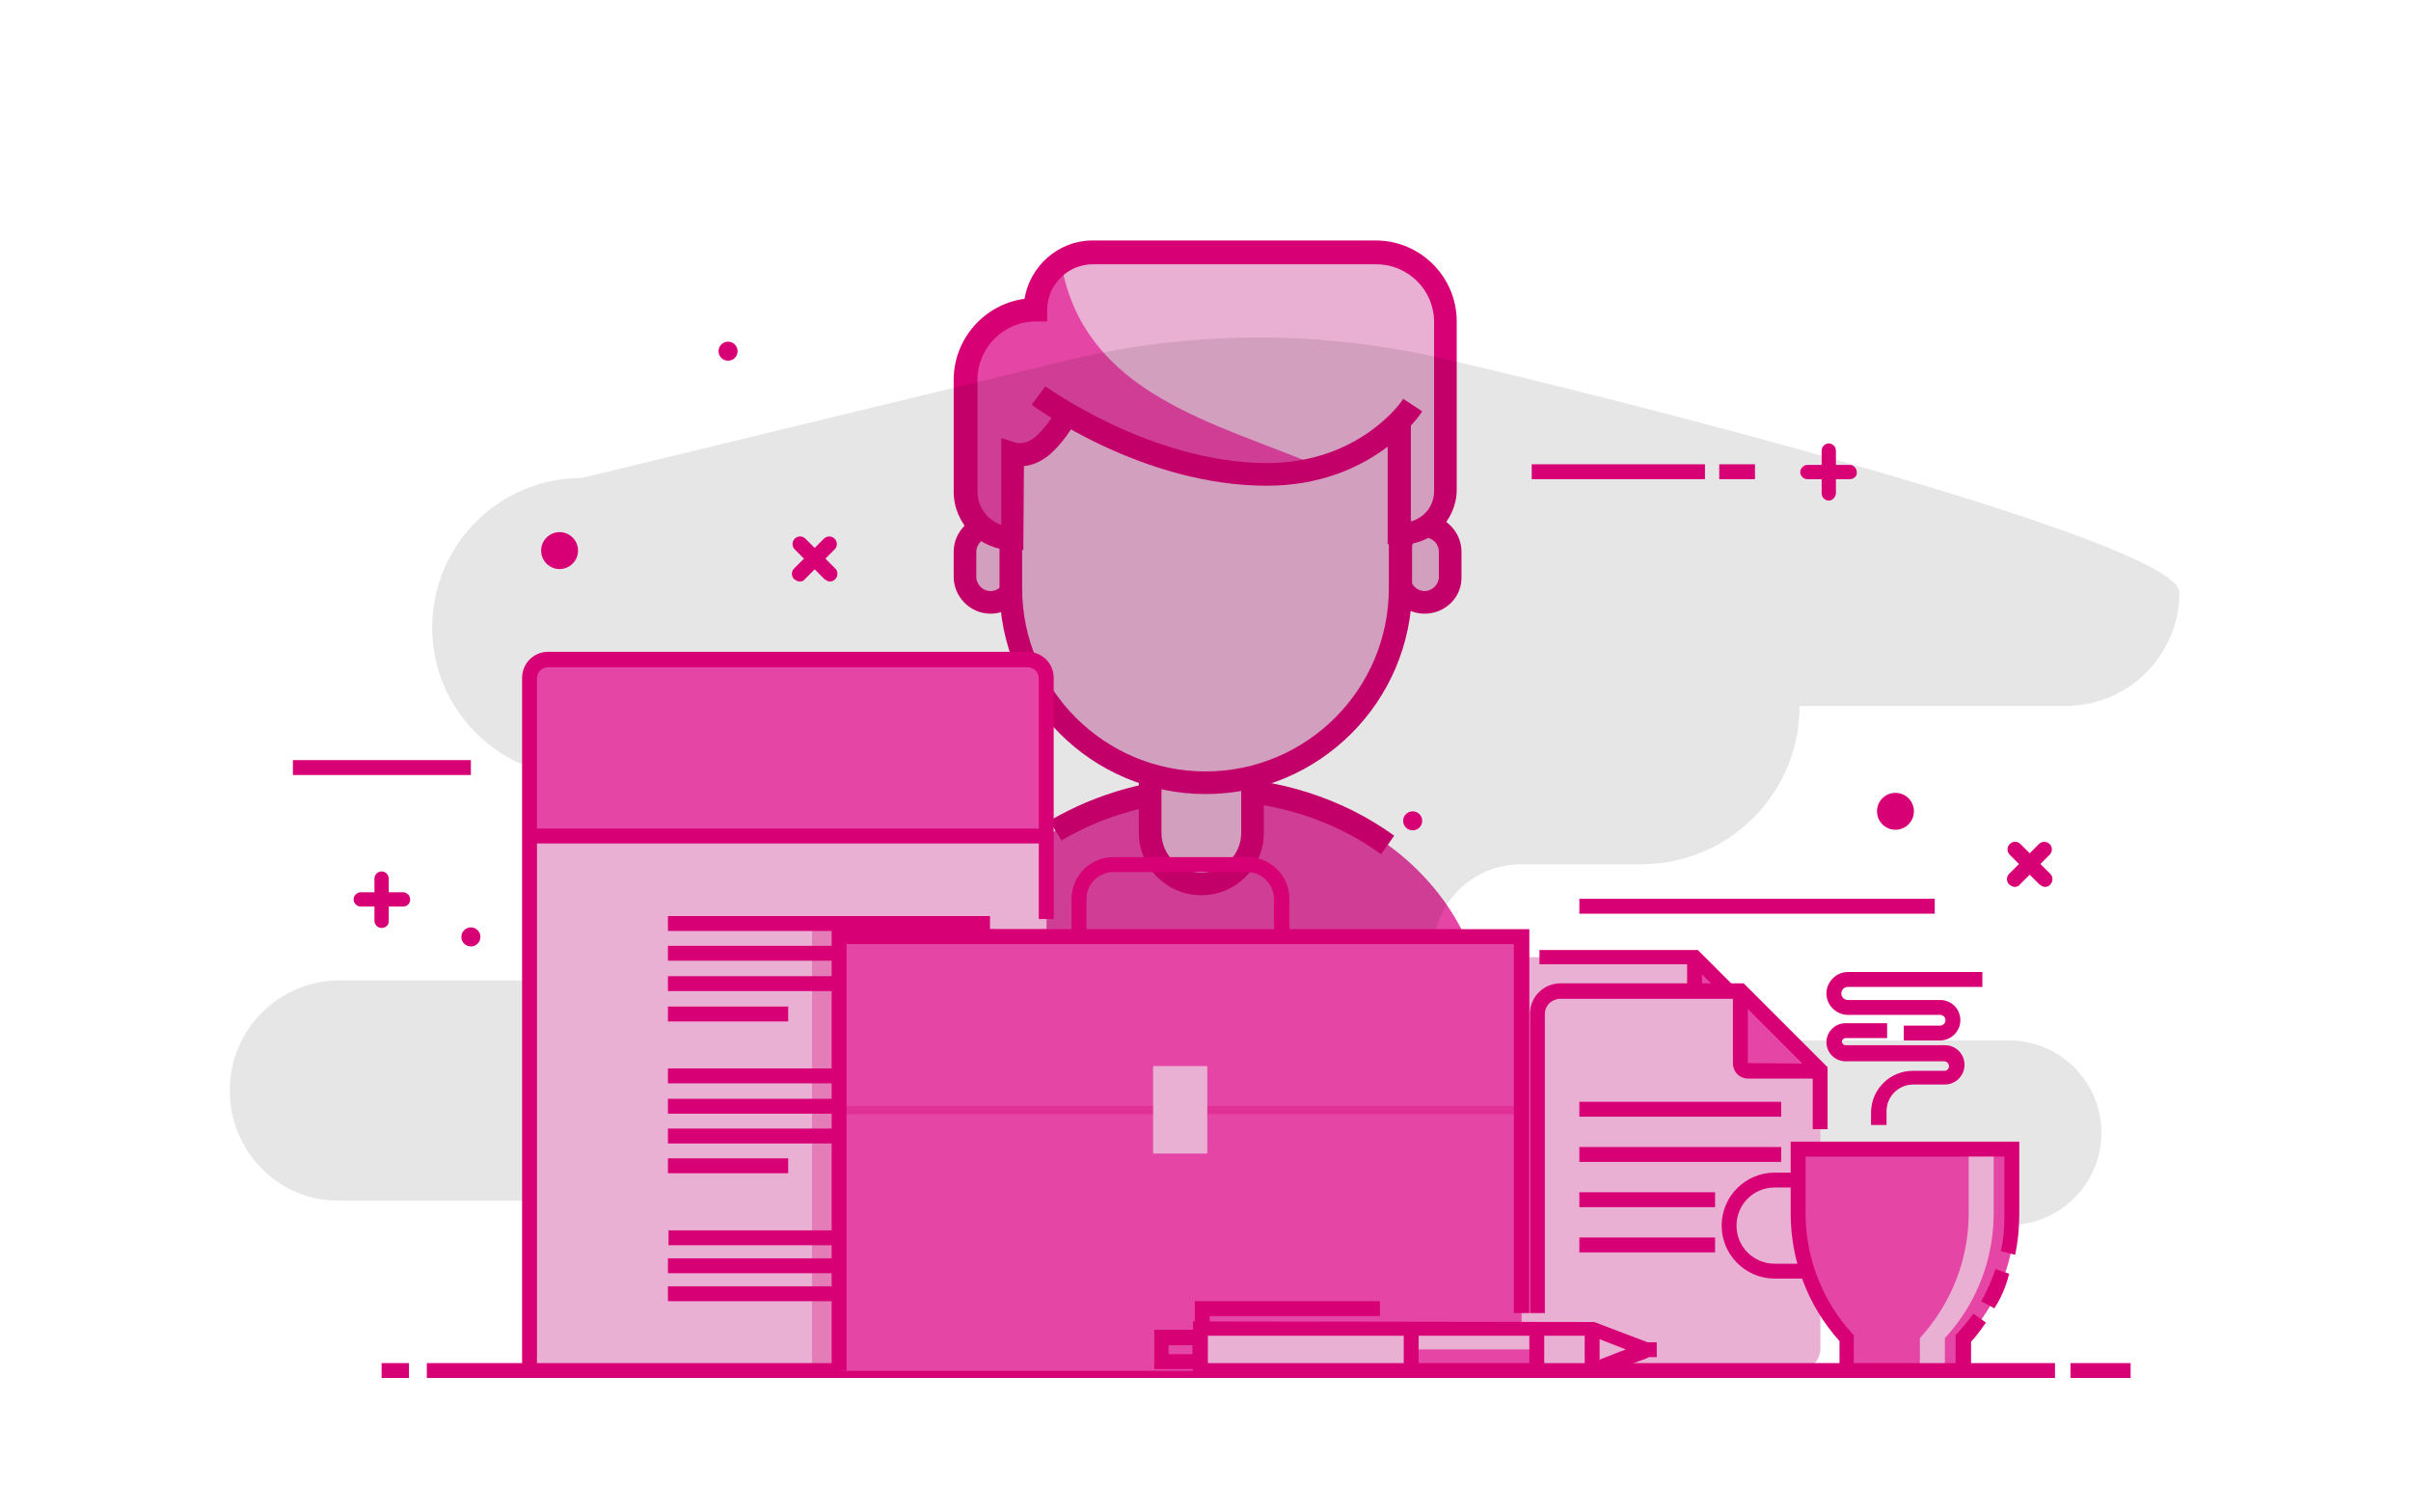 <?xml version="1.0" encoding="utf-8"?>
<!-- Generator: Adobe Illustrator 23.0.3, SVG Export Plug-In . SVG Version: 6.00 Build 0)  -->
<svg version="1.1" id="Layer_1" xmlns="http://www.w3.org/2000/svg" xmlns:xlink="http://www.w3.org/1999/xlink" x="0px" y="0px"
	 viewBox="0 0 405 254" style="enable-background:new 0 0 405 254;" xml:space="preserve">
<style type="text/css">
	.st0{fill:#EAB0D3;}
	.st1{fill:#D80075;}
	.st2{fill:#E545A4;}
	.st3{opacity:0.1;}
	.st4{opacity:0.3;}
</style>
<g id="XMLID_1_">
	<g id="XMLID_145_">
		<path id="XMLID_146_" class="st0" d="M243.7,96.9c0,2.4-1.9,4.3-4.3,4.3l0,0c-2.4,0-4.3-1.9-4.3-4.3v-4.2c0-2.4,1.9-4.3,4.3-4.3
			l0,0c2.4,0,4.3,1.9,4.3,4.3V96.9z"/>
	</g>
	<g id="XMLID_17_">
		<path id="XMLID_879_" class="st1" d="M239.3,103.1c-3.4,0-6.2-2.8-6.2-6.2v-4.2c0-3.4,2.8-6.2,6.2-6.2c3.4,0,6.2,2.8,6.2,6.2v4.2
			C245.6,100.3,242.8,103.1,239.3,103.1z M239.3,90.3c-1.3,0-2.4,1.1-2.4,2.4v4.2c0,1.3,1.1,2.4,2.4,2.4c1.3,0,2.4-1.1,2.4-2.4v-4.2
			C241.7,91.4,240.7,90.3,239.3,90.3z"/>
	</g>
	<g id="XMLID_517_">
		<path id="XMLID_16_" class="st0" d="M170.7,96.9c0,2.4-1.9,4.3-4.3,4.3l0,0c-2.4,0-4.3-1.9-4.3-4.3v-4.2c0-2.4,1.9-4.3,4.3-4.3
			l0,0c2.4,0,4.3,1.9,4.3,4.3V96.9z"/>
	</g>
	<g id="XMLID_15_">
		<path id="XMLID_876_" class="st1" d="M166.4,103.1c-3.4,0-6.2-2.8-6.2-6.2v-4.2c0-3.4,2.8-6.2,6.2-6.2c3.4,0,6.2,2.8,6.2,6.2v4.2
			C172.6,100.3,169.8,103.1,166.4,103.1z M166.4,90.3c-1.3,0-2.4,1.1-2.4,2.4v4.2c0,1.3,1.1,2.4,2.4,2.4c1.3,0,2.4-1.1,2.4-2.4v-4.2
			C168.8,91.4,167.7,90.3,166.4,90.3z"/>
	</g>
	<g id="XMLID_13_">
		<path id="XMLID_14_" class="st2" d="M249.4,200.4V172c0-21.7-20.7-39.5-46-39.5l0,0c-25.3,0-46,17.8-46,39.5v28.4H249.4z"/>
	</g>
	<g id="XMLID_12_">
		<path id="XMLID_875_" class="st1" d="M159.4,200.4h-3.9V172c0-3.3,0.5-6.7,1.4-9.9l3.7,1.1c-0.8,2.9-1.2,5.8-1.2,8.8L159.4,200.4
			L159.4,200.4z"/>
	</g>
	<g id="XMLID_511_">
		<path id="XMLID_874_" class="st1" d="M163.7,155.8l-3.4-1.9c2.3-4,5.3-7.7,8.9-10.9l2.5,2.9C168.5,148.8,165.8,152.1,163.7,155.8z
			"/>
	</g>
	<g id="XMLID_11_">
		<path id="XMLID_873_" class="st1" d="M232,143.5c-8-5.8-18.1-9-28.6-9c-9,0-17.7,2.3-25.1,6.7l-2-3.3c8-4.7,17.3-7.3,27-7.3
			c11.3,0,22.2,3.5,30.9,9.8L232,143.5z"/>
	</g>
	<g id="XMLID_10_">
		<rect id="XMLID_872_" x="181.5" y="169.2" class="st1" width="3.9" height="31.1"/>
	</g>
	<g id="XMLID_9_">
		<rect id="XMLID_871_" x="221.8" y="169.2" class="st1" width="3.9" height="31.1"/>
	</g>
	<g id="XMLID_8_">
		<path class="st0" d="M201.8,148.5L201.8,148.5c-4.8,0-8.6-3.9-8.6-8.6v-19.4c0-4.1,3.3-7.4,7.4-7.4h2.4c4.1,0,7.4,3.3,7.4,7.4
			v19.4C210.4,144.6,206.5,148.5,201.8,148.5z"/>
	</g>
	<g id="XMLID_7_">
		<path id="XMLID_868_" class="st1" d="M201.8,150.4c-5.8,0-10.5-4.7-10.5-10.5v-19.4c0-5.1,4.2-9.3,9.3-9.3h2.4
			c5.1,0,9.3,4.2,9.3,9.3v19.4C212.3,145.7,207.6,150.4,201.8,150.4z M200.6,115c-3,0-5.5,2.4-5.5,5.5v19.4c0,3.7,3,6.7,6.7,6.7
			c3.7,0,6.7-3,6.7-6.7v-19.4c0-3-2.4-5.5-5.5-5.5H200.6z"/>
	</g>
	<g id="XMLID_6_">
		<path id="XMLID_118_" class="st0" d="M202.5,131.5L202.5,131.5c-18,0-32.7-14.7-32.7-32.7V76.6c0-18,14.7-17.6,32.7-17.6l0,0
			c18,0,32.7-0.4,32.7,17.6v22.2C235.2,116.8,220.5,131.5,202.5,131.5z"/>
	</g>
	<g id="XMLID_5_">
		<path id="XMLID_865_" class="st1" d="M202.5,133.4c-19.1,0-34.6-15.5-34.6-34.7V76.6c0-8.9,3.4-14.5,10.5-17.2
			c6-2.3,14.3-2.3,23-2.3h2.3c8.8,0,17,0,23,2.3c7,2.7,10.5,8.3,10.5,17.2v22.2C237.1,117.9,221.6,133.4,202.5,133.4z M200.2,60.9
			c-7.9,0-15.4,0.1-20.5,2.1c-5.5,2.1-8,6.3-8,13.6v22.2c0,17,13.8,30.8,30.8,30.8c17,0,30.8-13.8,30.8-30.8V76.6
			c0-7.3-2.5-11.5-8-13.6c-5.4-2.1-13.2-2.1-21.6-2.1h-2.3C200.9,60.9,200.6,60.9,200.2,60.9z"/>
	</g>
	<g id="XMLID_4_">
		<path id="XMLID_114_" class="st0" d="M169.9,90.5L169.9,90.5c-4.3,0-7.8-3.5-7.8-7.8V63.8c0-6.5,5.3-11.7,11.7-11.7l0,0l0,0
			c0-5.3,4.3-9.6,9.6-9.6h47.6c6.4,0,11.7,5.2,11.7,11.7v28.3c0,4.2-3.5,7.5-7.7,7.3l0,0V71c0,0-5.4,8.8-22.3,8.8
			c-20.4,0-33.7-10.1-33.7-10.1s-1.3,2.8-4,5.2c-2.5,2.2-5.1,1.4-5.1,1.4L169.9,90.5L169.9,90.5z"/>
	</g>
	<g id="XMLID_111_">
		<path id="XMLID_861_" class="st2" d="M169.9,90.5V76.2c0,0,2.5,0.8,5.1-1.4c2.7-2.4,4-5.2,4-5.2s26.9,14.1,42.9,8.9
			c-17.4-7.5-39.9-12-43.7-34.5c-2.6,1.7-4.4,4.7-4.4,8.1c-6.5,0-11.7,5.3-11.7,11.7v18.8C162.1,87,165.6,90.5,169.9,90.5z"/>
	</g>
	<g id="XMLID_3_">
		<path id="XMLID_863_" class="st1" d="M171.9,92.4h-1.9c-5.4,0-9.8-4.4-9.8-9.8V63.8c0-6.9,5.2-12.7,11.9-13.6
			c0.9-5.5,5.7-9.8,11.4-9.8h47.6c7.5,0,13.6,6.1,13.6,13.6v28.3c0,2.5-1.1,5-2.9,6.7c-1.8,1.7-4.3,2.6-6.9,2.5l-1.8-0.1V71h3.9
			v16.6c0.8-0.2,1.5-0.6,2.2-1.2c1.1-1,1.7-2.4,1.7-3.9V54.1c0-5.4-4.4-9.7-9.7-9.7h-47.6c-4.3,0-7.7,3.5-7.7,7.7V54h-1.9
			c-5.4,0-9.8,4.4-9.8,9.8v18.8c0,2.6,1.7,4.8,4,5.6l0-14.6l2.5,0.8c0,0,1.6,0.4,3.2-1c2.4-2.1,3.5-4.5,3.5-4.6l3.5,1.6
			c-0.1,0.1-1.5,3.2-4.5,5.9c-1.5,1.3-3.1,1.9-4.4,2L171.9,92.4L171.9,92.4z"/>
	</g>
	<g id="XMLID_2_">
		<path id="XMLID_862_" class="st1" d="M212.8,81.6C212.7,81.6,212.7,81.6,212.8,81.6c-20.9,0-38.8-13.1-39.5-13.6l2.3-3.1
			c0.2,0.1,17.6,12.8,37.2,12.9c0,0,0,0,0,0c15.7,0,22.9-10.6,22.9-10.8l3.2,2.1C238.6,69.7,230.5,81.6,212.8,81.6z"/>
	</g>
</g>
<g id="XMLID_253_">
	<g id="XMLID_93_" class="st3">
		<path id="XMLID_71_" d="M366.1,99.5L366.1,99.5c0,10.6-8.6,19.1-19.1,19.1h-44.7l0,0c0,14.7-11.9,26.6-26.6,26.6h-20.2
			c-8.2,0-14.8,6.6-14.8,14.8l0,0c0,8.2,6.6,14.8,14.8,14.8h82c8.6,0,15.5,7,15.5,15.5l0,0c0,8.6-7,15.5-15.5,15.5H300
			c-13.3,0-24,10.8-24,24l0,0l-161.8,0.3l0.5-28.4H57.1c-10.2,0.2-18.5-8.2-18.5-18.5l0,0c0-10.3,8.3-18.5,18.5-18.5h44.7
			c9.5,0,17.1-7.7,17.1-17.1l0,0c0-9.5-7.7-17.1-17.1-17.1h-4.1c-13.8,0-25.1-11.2-25.1-25.1l0,0c0-13.8,11.2-25.1,25.1-25.1
			L179,60.6c20.9-5.1,42.7-5.2,63.7-0.3C289.2,71.2,366.1,91.9,366.1,99.5z"/>
	</g>
	<g id="XMLID_459_">
		<g id="XMLID_510_">
			<g id="XMLID_518_">
				<path class="st0" d="M276.8,164.6l13.4,13.4v46.5c0,2.1-1.7,3.8-3.8,3.8h-39.8c-2.1,0-3.8-1.7-3.8-3.8v-56.1
					c0-2.1,1.7-3.8,3.8-3.8C246.6,164.6,276.8,164.6,276.8,164.6z"/>
			</g>
			<g id="XMLID_515_">
				<polygon class="st2" points="276.8,177.9 276.8,164.6 290.2,177.9 				"/>
			</g>
			<g id="XMLID_514_">
				<path id="XMLID_806_" class="st1" d="M290.2,179.2h-12.1c-1.5,0-2.6-1.1-2.6-2.6v-12h2.5v12l12.1,0.1L290.2,179.2L290.2,179.2z"
					/>
			</g>
			<g id="XMLID_512_">
				<path id="XMLID_805_" class="st1" d="M286.4,229.5h-39.8V227h39.8c1.4,0,2.6-1.1,2.6-2.6v-46l-12.6-12.6h-29.8
					c-1.4,0-2.6,1.1-2.6,2.6v18h-2.5v-18c0-2.8,2.3-5.1,5.1-5.1h30.8l14.1,14.1v47C291.4,227.3,289.1,229.5,286.4,229.5z"/>
			</g>
		</g>
		<g id="XMLID_501_">
			<g id="XMLID_509_">
				<path class="st0" d="M284.6,160.8l13.4,13.4v46.5c0,2.1-1.7,3.8-3.8,3.8h-39.8c-2.1,0-3.8-1.7-3.8-3.8v-56.1
					c0-2.1,1.7-3.8,3.8-3.8C254.3,160.8,284.6,160.8,284.6,160.8z"/>
			</g>
			<g id="XMLID_508_">
				<polygon class="st2" points="284.6,174 284.6,160.8 298,174 				"/>
			</g>
			<g id="XMLID_507_">
				<path id="XMLID_804_" class="st1" d="M298,175.3h-12c-1.5,0-2.6-1.1-2.6-2.6v-12h2.5v12l12.1,0.1V175.3L298,175.3L298,175.3z"/>
			</g>
			<g id="XMLID_506_">
				<rect id="XMLID_803_" x="257.7" y="179.3" class="st1" width="33.9" height="2.5"/>
			</g>
			<g id="XMLID_505_">
				<rect id="XMLID_802_" x="257.7" y="186.9" class="st1" width="33.9" height="2.5"/>
			</g>
			<g id="XMLID_504_">
				<rect id="XMLID_801_" x="257.7" y="194.4" class="st1" width="33.9" height="2.5"/>
			</g>
			<g id="XMLID_503_">
				<rect id="XMLID_800_" x="257.7" y="202" class="st1" width="33.9" height="2.5"/>
			</g>
			<g id="XMLID_251_">
				<path id="XMLID_799_" class="st1" d="M294.2,225.7h-1.8v-2.5h1.8c1.4,0,2.6-1.1,2.6-2.6v-46l-12.6-12.6h-25.6v-2.4h26.6
					l14.1,14.1v47C299.2,223.4,296.9,225.7,294.2,225.7z"/>
			</g>
		</g>
		<g id="XMLID_470_">
			<g id="XMLID_500_">
				<path class="st0" d="M292.4,166.6l13.4,13.4v46.5c0,2.1-1.7,3.8-3.8,3.8h-39.8c-2.1,0-3.8-1.7-3.8-3.8v-56.1
					c0-2.1,1.7-3.8,3.8-3.8C262.1,166.6,292.4,166.6,292.4,166.6z"/>
			</g>
			<g id="XMLID_499_">
				<polygon class="st2" points="292.4,179.9 292.4,166.6 305.7,179.9 				"/>
			</g>
			<g id="XMLID_498_">
				<path id="XMLID_798_" class="st1" d="M305.7,181.2h-12c-1.5,0-2.6-1.1-2.6-2.6v-12h2.5v12l12.1,0.1V181.2L305.7,181.2z"/>
			</g>
			<g id="XMLID_497_">
				<rect id="XMLID_797_" x="265.3" y="185.1" class="st1" width="33.9" height="2.5"/>
			</g>
			<g id="XMLID_496_">
				<rect id="XMLID_796_" x="265.3" y="192.7" class="st1" width="33.9" height="2.5"/>
			</g>
			<g id="XMLID_493_">
				<rect id="XMLID_795_" x="265.3" y="200.3" class="st1" width="22.8" height="2.5"/>
			</g>
			<g id="XMLID_492_">
				<rect id="XMLID_794_" x="265.3" y="207.9" class="st1" width="22.8" height="2.5"/>
			</g>
			<g id="XMLID_250_">
				<path id="XMLID_793_" class="st1" d="M259.5,220.6H257v-50.3c0-2.8,2.3-5.1,5.1-5.1h30.8l14.1,14.1v10.4h-2.5v-9.3l-12.6-12.6
					h-29.8c-1.4,0-2.6,1.1-2.6,2.6L259.5,220.6L259.5,220.6z"/>
			</g>
		</g>
	</g>
	<g id="XMLID_139_">
		<g id="XMLID_193_">
			<path id="XMLID_1035_" class="st0" d="M172.6,230.3H92.1c-1.7,0-3.2-1.4-3.2-3.2V114c0-1.7,1.4-3.2,3.2-3.2h80.5
				c1.7,0,3.2,1.4,3.2,3.2v113.1C175.8,228.8,174.3,230.3,172.6,230.3z"/>
		</g>
		<g id="XMLID_183_">
			<rect id="XMLID_1034_" x="88.9" y="110.8" class="st2" width="86.8" height="29.7"/>
		</g>
		<g id="XMLID_182_">
			<circle id="XMLID_73_" class="st2" cx="108" cy="125.4" r="10.9"/>
		</g>
		<g id="XMLID_178_">
			<g id="XMLID_179_">
				<path id="XMLID_75_" class="st0" d="M104.1,222.9h-0.8v-4.7h0.8V222.9z M104.1,213.5h-0.8v-4.7h0.8V213.5z M104.1,204.2h-0.8
					v-4.7h0.8V204.2z M104.1,194.8h-0.8v-4.7h0.8V194.8z M104.1,185.5h-0.8v-4.7h0.8V185.5z M104.1,176.1h-0.8v-4.7h0.8V176.1z
					 M104.1,166.8h-0.8v-4.7h0.8V166.8z M104.1,157.4h-0.8v-4.7h0.8V157.4z"/>
			</g>
		</g>
		<g id="XMLID_177_">
			<circle id="XMLID_74_" class="st0" cx="103.8" cy="210.9" r="2.9"/>
		</g>
		<g id="XMLID_174_">
			<path id="XMLID_792_" class="st1" d="M90.2,230.4h-2.5V113.9c0-2.4,1.9-4.4,4.4-4.4h80.5c2.4,0,4.4,1.9,4.4,4.4v40.5h-2.5V114
				c0-1.1-0.8-1.9-1.9-1.9H92.1c-1.1,0-1.9,0.8-1.9,1.9V230.4z"/>
		</g>
		<g id="XMLID_155_">
			<rect id="XMLID_791_" x="88.9" y="139.2" class="st1" width="86.8" height="2.5"/>
		</g>
		<g id="XMLID_151_">
			<circle id="XMLID_76_" class="st0" cx="103.8" cy="182.9" r="2.9"/>
		</g>
		<g id="XMLID_150_">
			<circle id="XMLID_78_" class="st0" cx="103.8" cy="155.1" r="2.9"/>
		</g>
		<g id="XMLID_142_">
			<rect id="XMLID_790_" x="112.2" y="153.9" class="st1" width="54.1" height="2.5"/>
		</g>
		<g id="XMLID_157_">
			<rect id="XMLID_789_" x="112.2" y="179.5" class="st1" width="54.1" height="2.5"/>
		</g>
		<g id="XMLID_161_">
			<rect id="XMLID_788_" x="112.2" y="184.6" class="st1" width="54.1" height="2.5"/>
		</g>
		<g id="XMLID_162_">
			<rect id="XMLID_787_" x="112.2" y="189.6" class="st1" width="54.1" height="2.5"/>
		</g>
		<g id="XMLID_164_">
			<rect id="XMLID_786_" x="112.3" y="206.7" class="st1" width="54.1" height="2.5"/>
		</g>
		<g id="XMLID_176_">
			<rect id="XMLID_785_" x="112.2" y="211.4" class="st1" width="54.1" height="2.5"/>
		</g>
		<g id="XMLID_181_">
			<rect id="XMLID_784_" x="112.2" y="216.1" class="st1" width="37.3" height="2.5"/>
		</g>
		<g id="XMLID_163_">
			<rect id="XMLID_783_" x="112.2" y="194.6" class="st1" width="20.2" height="2.5"/>
		</g>
		<g id="XMLID_141_">
			<rect id="XMLID_782_" x="112.2" y="158.9" class="st1" width="54.1" height="2.5"/>
		</g>
		<g id="XMLID_144_">
			<rect id="XMLID_781_" x="112.2" y="164" class="st1" width="54.1" height="2.5"/>
		</g>
		<g id="XMLID_148_">
			<rect id="XMLID_780_" x="112.2" y="169.1" class="st1" width="20.2" height="2.5"/>
		</g>
	</g>
	<g id="XMLID_184_">
		<g id="XMLID_186_">
			<path id="XMLID_779_" class="st1" d="M310.7,80.5h-7.1c-0.7,0-1.2-0.6-1.2-1.2c0-0.6,0.6-1.2,1.2-1.2h7.1c0.7,0,1.2,0.6,1.2,1.2
				C312,80,311.4,80.5,310.7,80.5z"/>
		</g>
		<g id="XMLID_185_">
			<path id="XMLID_778_" class="st1" d="M307.2,84.1c-0.7,0-1.2-0.6-1.2-1.2v-7.2c0-0.7,0.6-1.2,1.2-1.2c0.7,0,1.2,0.6,1.2,1.2v7.1
				C308.4,83.5,307.8,84.1,307.2,84.1z"/>
		</g>
	</g>
	<g id="XMLID_237_">
		<g id="XMLID_239_">
			<path id="XMLID_777_" class="st1" d="M67.7,152.3h-7.1c-0.7,0-1.2-0.6-1.2-1.2c0-0.7,0.6-1.2,1.2-1.2h7.1c0.7,0,1.2,0.6,1.2,1.2
				C68.9,151.8,68.4,152.3,67.7,152.3z"/>
		</g>
		<g id="XMLID_238_">
			<path id="XMLID_775_" class="st1" d="M64.1,155.9c-0.7,0-1.2-0.6-1.2-1.2v-7.1c0-0.7,0.6-1.2,1.2-1.2c0.7,0,1.2,0.6,1.2,1.2v7.1
				C65.4,155.3,64.8,155.9,64.1,155.9z"/>
		</g>
	</g>
	<g id="XMLID_210_">
		<g id="XMLID_243_">
			<path id="XMLID_774_" class="st1" d="M338.4,149c-0.3,0-0.6-0.2-0.9-0.4c-0.5-0.5-0.5-1.3,0-1.8l5-5c0.5-0.5,1.3-0.5,1.8,0
				c0.5,0.5,0.5,1.3,0,1.8l-5,5C339.1,148.9,338.7,149,338.4,149z"/>
		</g>
		<g id="XMLID_213_">
			<path id="XMLID_773_" class="st1" d="M343.5,149c-0.3,0-0.6-0.2-0.9-0.4l-5-5c-0.5-0.5-0.5-1.3,0-1.8c0.5-0.5,1.3-0.5,1.8,0l5,5
				c0.5,0.5,0.5,1.3,0,1.8C344.2,148.9,343.8,149,343.5,149z"/>
		</g>
	</g>
	<g id="XMLID_212_">
		<g id="XMLID_236_">
			<path id="XMLID_772_" class="st1" d="M134.3,97.7c-0.3,0-0.6-0.2-0.9-0.4c-0.5-0.5-0.5-1.3,0-1.8l5-5c0.5-0.5,1.3-0.5,1.8,0
				c0.5,0.5,0.5,1.3,0,1.8l-5,5C135,97.6,134.7,97.7,134.3,97.7z"/>
		</g>
		<g id="XMLID_235_">
			<path id="XMLID_770_" class="st1" d="M139.4,97.7c-0.3,0-0.6-0.2-0.9-0.4l-5-5c-0.5-0.5-0.5-1.3,0-1.8c0.5-0.5,1.3-0.5,1.8,0l5,5
				c0.5,0.5,0.5,1.3,0,1.8C140,97.6,139.7,97.7,139.4,97.7z"/>
		</g>
	</g>
	<g id="XMLID_199_">
		<rect id="XMLID_766_" x="265.3" y="151" class="st1" width="59.7" height="2.5"/>
	</g>
	<g id="XMLID_240_">
		<rect id="XMLID_765_" x="49.2" y="127.7" class="st1" width="29.9" height="2.5"/>
	</g>
	<g id="XMLID_135_">
		<rect id="XMLID_764_" x="257.3" y="78" class="st1" width="29.1" height="2.5"/>
	</g>
	<g id="XMLID_105_">
		<rect id="XMLID_762_" x="288.8" y="78" class="st1" width="6" height="2.5"/>
	</g>
	<g id="XMLID_143_">
		<circle id="XMLID_72_" class="st1" cx="318.4" cy="136.3" r="3.1"/>
	</g>
	<g id="XMLID_246_">
		<circle id="XMLID_79_" class="st1" cx="94" cy="92.5" r="3.1"/>
	</g>
	<g id="XMLID_244_">
		<circle id="XMLID_80_" class="st1" cx="237.3" cy="137.9" r="1.6"/>
	</g>
	<g id="XMLID_245_">
		<circle id="XMLID_81_" class="st1" cx="122.3" cy="59" r="1.6"/>
	</g>
	<g id="XMLID_247_">
		<circle id="XMLID_82_" class="st1" cx="79.1" cy="157.4" r="1.6"/>
	</g>
	<g id="XMLID_67_">
		<g id="XMLID_189_">
			<rect id="XMLID_761_" x="71.7" y="229" class="st1" width="273.5" height="2.5"/>
		</g>
		<g id="XMLID_188_">
			<rect id="XMLID_758_" x="64.1" y="229" class="st1" width="4.6" height="2.5"/>
		</g>
		<g id="XMLID_187_">
			<rect id="XMLID_757_" x="347.8" y="229" class="st1" width="10.1" height="2.5"/>
		</g>
	</g>
	<g id="XMLID_84_" class="st4">
		<g id="XMLID_252_">
			<path id="XMLID_86_" class="st1" d="M177,148.9c-0.2,0.6-0.3,1.3-0.3,2v3.5h0.3V148.9z"/>
		</g>
		<g id="XMLID_254_">
			<path id="XMLID_87_" class="st1" d="M175.8,227.1v-71.1h-39.4v74.1h1.2h1.2h33.7C174.3,230.3,175.8,228.8,175.8,227.1z"/>
		</g>
	</g>
	<g id="XMLID_101_">
		<g id="XMLID_98_">
			<rect x="141" y="157.4" class="st2" width="114.6" height="72.9"/>
		</g>
		<g id="XMLID_97_" class="st4">
			<rect id="XMLID_216_" x="141" y="158.8" class="st1" width="114.6" height="28.4"/>
		</g>
		<g id="XMLID_96_">
			<rect x="141" y="157.4" class="st2" width="114.6" height="28.4"/>
		</g>
		<g id="XMLID_95_">
			<rect x="193.7" y="179.1" class="st0" width="9.1" height="14.7"/>
		</g>
		<g id="XMLID_88_">
			<path id="XMLID_755_" class="st1" d="M216.6,157.8H214V151c0-2.4-2-4.5-4.5-4.5H187c-2.4,0-4.5,2-4.5,4.5v6.8h-2.5V151
				c0-3.9,3.2-7,7-7h22.6c3.9,0,7,3.2,7,7V157.8L216.6,157.8z"/>
		</g>
		<g id="XMLID_248_">
			<polygon id="XMLID_754_" class="st1" points="142.2,230.3 139.7,230.3 139.7,156.1 256.9,156.1 256.9,220.6 254.3,220.6 
				254.3,158.6 142.2,158.6 			"/>
		</g>
	</g>
	<g id="XMLID_140_">
		<g id="XMLID_138_">
			<rect id="XMLID_1033_" x="195.1" y="224.7" class="st2" width="6.4" height="4"/>
		</g>
		<g id="XMLID_137_">
			<path id="XMLID_751_" class="st1" d="M202.8,230h-8.9v-6.6h8.9V230z M196.3,227.5h4V226h-4V227.5z"/>
		</g>
		<g id="XMLID_136_">
			<rect id="XMLID_750_" x="273" y="225.5" class="st1" width="5.3" height="2.5"/>
		</g>
		<g id="XMLID_133_">
			<polygon id="XMLID_749_" class="st1" points="203.2,223.7 200.7,223.7 200.7,218.6 231.8,218.6 231.8,221.1 203.2,221.1 			"/>
		</g>
		<g id="XMLID_116_">
			<path class="st0" d="M267.4,230.3h-65.7v-7h65.7l8.7,3.3c0.2,0.1,0.2,0.3,0,0.4L267.4,230.3z"/>
		</g>
		<g id="XMLID_115_">
			<rect id="XMLID_1032_" x="201.7" y="223.2" class="st0" width="65.7" height="7"/>
		</g>
		<g id="XMLID_112_">
			<rect x="237" y="223.2" class="st2" width="22.2" height="7"/>
		</g>
		<g id="XMLID_109_">
			<rect x="237" y="223.2" class="st0" width="22.2" height="3.5"/>
		</g>
		<g id="XMLID_106_">
			<path id="XMLID_743_" class="st1" d="M267.6,231.5h-67.2V222l67.4,0.1l8.7,3.3c0.6,0.2,1,0.7,1,1.4c0,0.6-0.3,1.1-0.9,1.4
				L267.6,231.5z M202.9,229h64.3l5.9-2.3l-5.9-2.3h-64.3V229L202.9,229z"/>
		</g>
		<g id="XMLID_104_">
			<rect id="XMLID_742_" x="235.8" y="223.7" class="st1" width="2.5" height="6.1"/>
		</g>
		<g id="XMLID_103_">
			<rect id="XMLID_741_" x="256.9" y="223.7" class="st1" width="2.5" height="6.1"/>
		</g>
		<g id="XMLID_102_">
			<rect id="XMLID_740_" x="266.2" y="223.7" class="st1" width="2.5" height="6.1"/>
		</g>
	</g>
	<g id="XMLID_474_">
		<g id="XMLID_491_">
			<path id="XMLID_90_" class="st2" d="M338.4,192.9h-35.9v10.9c0,7.8,2.9,15.2,8.2,21l0,0v5.4h19.6v-5.4l0,0
				c5.3-5.7,8.2-13.2,8.2-21V192.9L338.4,192.9z"/>
		</g>
		<g id="XMLID_490_">
			<path id="XMLID_91_" class="st0" d="M330.7,192.9v10.9c0,7.8-2.9,15.2-8.2,21l0,0v5.4h4.2v-5.4l0,0c5.3-5.7,8.2-13.2,8.2-21
				v-10.9H330.7z"/>
		</g>
		<g id="XMLID_489_">
			<path id="XMLID_739_" class="st1" d="M331.1,231.5H309v-6.2c-5.3-5.9-8.2-13.5-8.2-21.4v-12.1h38.4v12.1c0,2.3-0.2,4.6-0.7,6.9
				l-2.4-0.6c0.5-2.1,0.6-4.2,0.6-6.3v-9.6h-33.4v9.6c0,7.4,2.8,14.6,7.8,20.1l0.3,0.3v4.7h17.1v-4.7l0.3-0.3c1-1.1,1.9-2.2,2.7-3.3
				l2.1,1.5c-0.8,1.1-1.6,2.3-2.5,3.2L331.1,231.5L331.1,231.5z"/>
		</g>
		<g id="XMLID_488_">
			<path id="XMLID_738_" class="st1" d="M335,219.8l-2.2-1.2c1-1.7,1.8-3.6,2.4-5.4l2.3,0.8C337,216,336.2,218,335,219.8z"/>
		</g>
		<g id="XMLID_487_">
			<path id="XMLID_737_" class="st1" d="M304,214.8h-5.9c-4.9,0-8.9-4-8.9-8.9c0-4.9,4-8.9,8.9-8.9h3.8v2.5h-3.8
				c-3.6,0-6.4,2.9-6.4,6.4c0,3.6,2.9,6.4,6.4,6.4h5.9V214.8z"/>
		</g>
		<g id="XMLID_486_">
			<path id="XMLID_736_" class="st1" d="M316.8,189h-2.5v-2.1c0-3.9,3.2-7,7-7h5.3c0.5,0,0.8-0.4,0.8-0.8s-0.4-0.8-0.8-0.8H310
				c-1.7,0-3.2-1.4-3.2-3.2c0-1.7,1.4-3.2,3.2-3.2h7v2.5h-7c-0.3,0-0.6,0.3-0.6,0.6c0,0.3,0.3,0.6,0.6,0.6h16.7
				c1.9,0,3.3,1.5,3.3,3.3s-1.5,3.3-3.3,3.3h-5.3c-2.5,0-4.5,2-4.5,4.5V189z"/>
		</g>
		<g id="XMLID_475_">
			<path id="XMLID_735_" class="st1" d="M325.9,174.8h-6.1v-2.5h6.1c0.5,0,0.9-0.4,0.9-0.9c0-0.5-0.4-0.9-0.9-0.9h-15.5
				c-1.9,0-3.6-1.6-3.6-3.6c0-1.9,1.6-3.6,3.6-3.6h22.6v2.5h-22.6c-0.6,0-1.1,0.5-1.1,1.1c0,0.6,0.5,1.1,1.1,1.1h15.5
				c1.9,0,3.4,1.5,3.4,3.4S327.7,174.8,325.9,174.8z"/>
		</g>
	</g>
</g>
</svg>

